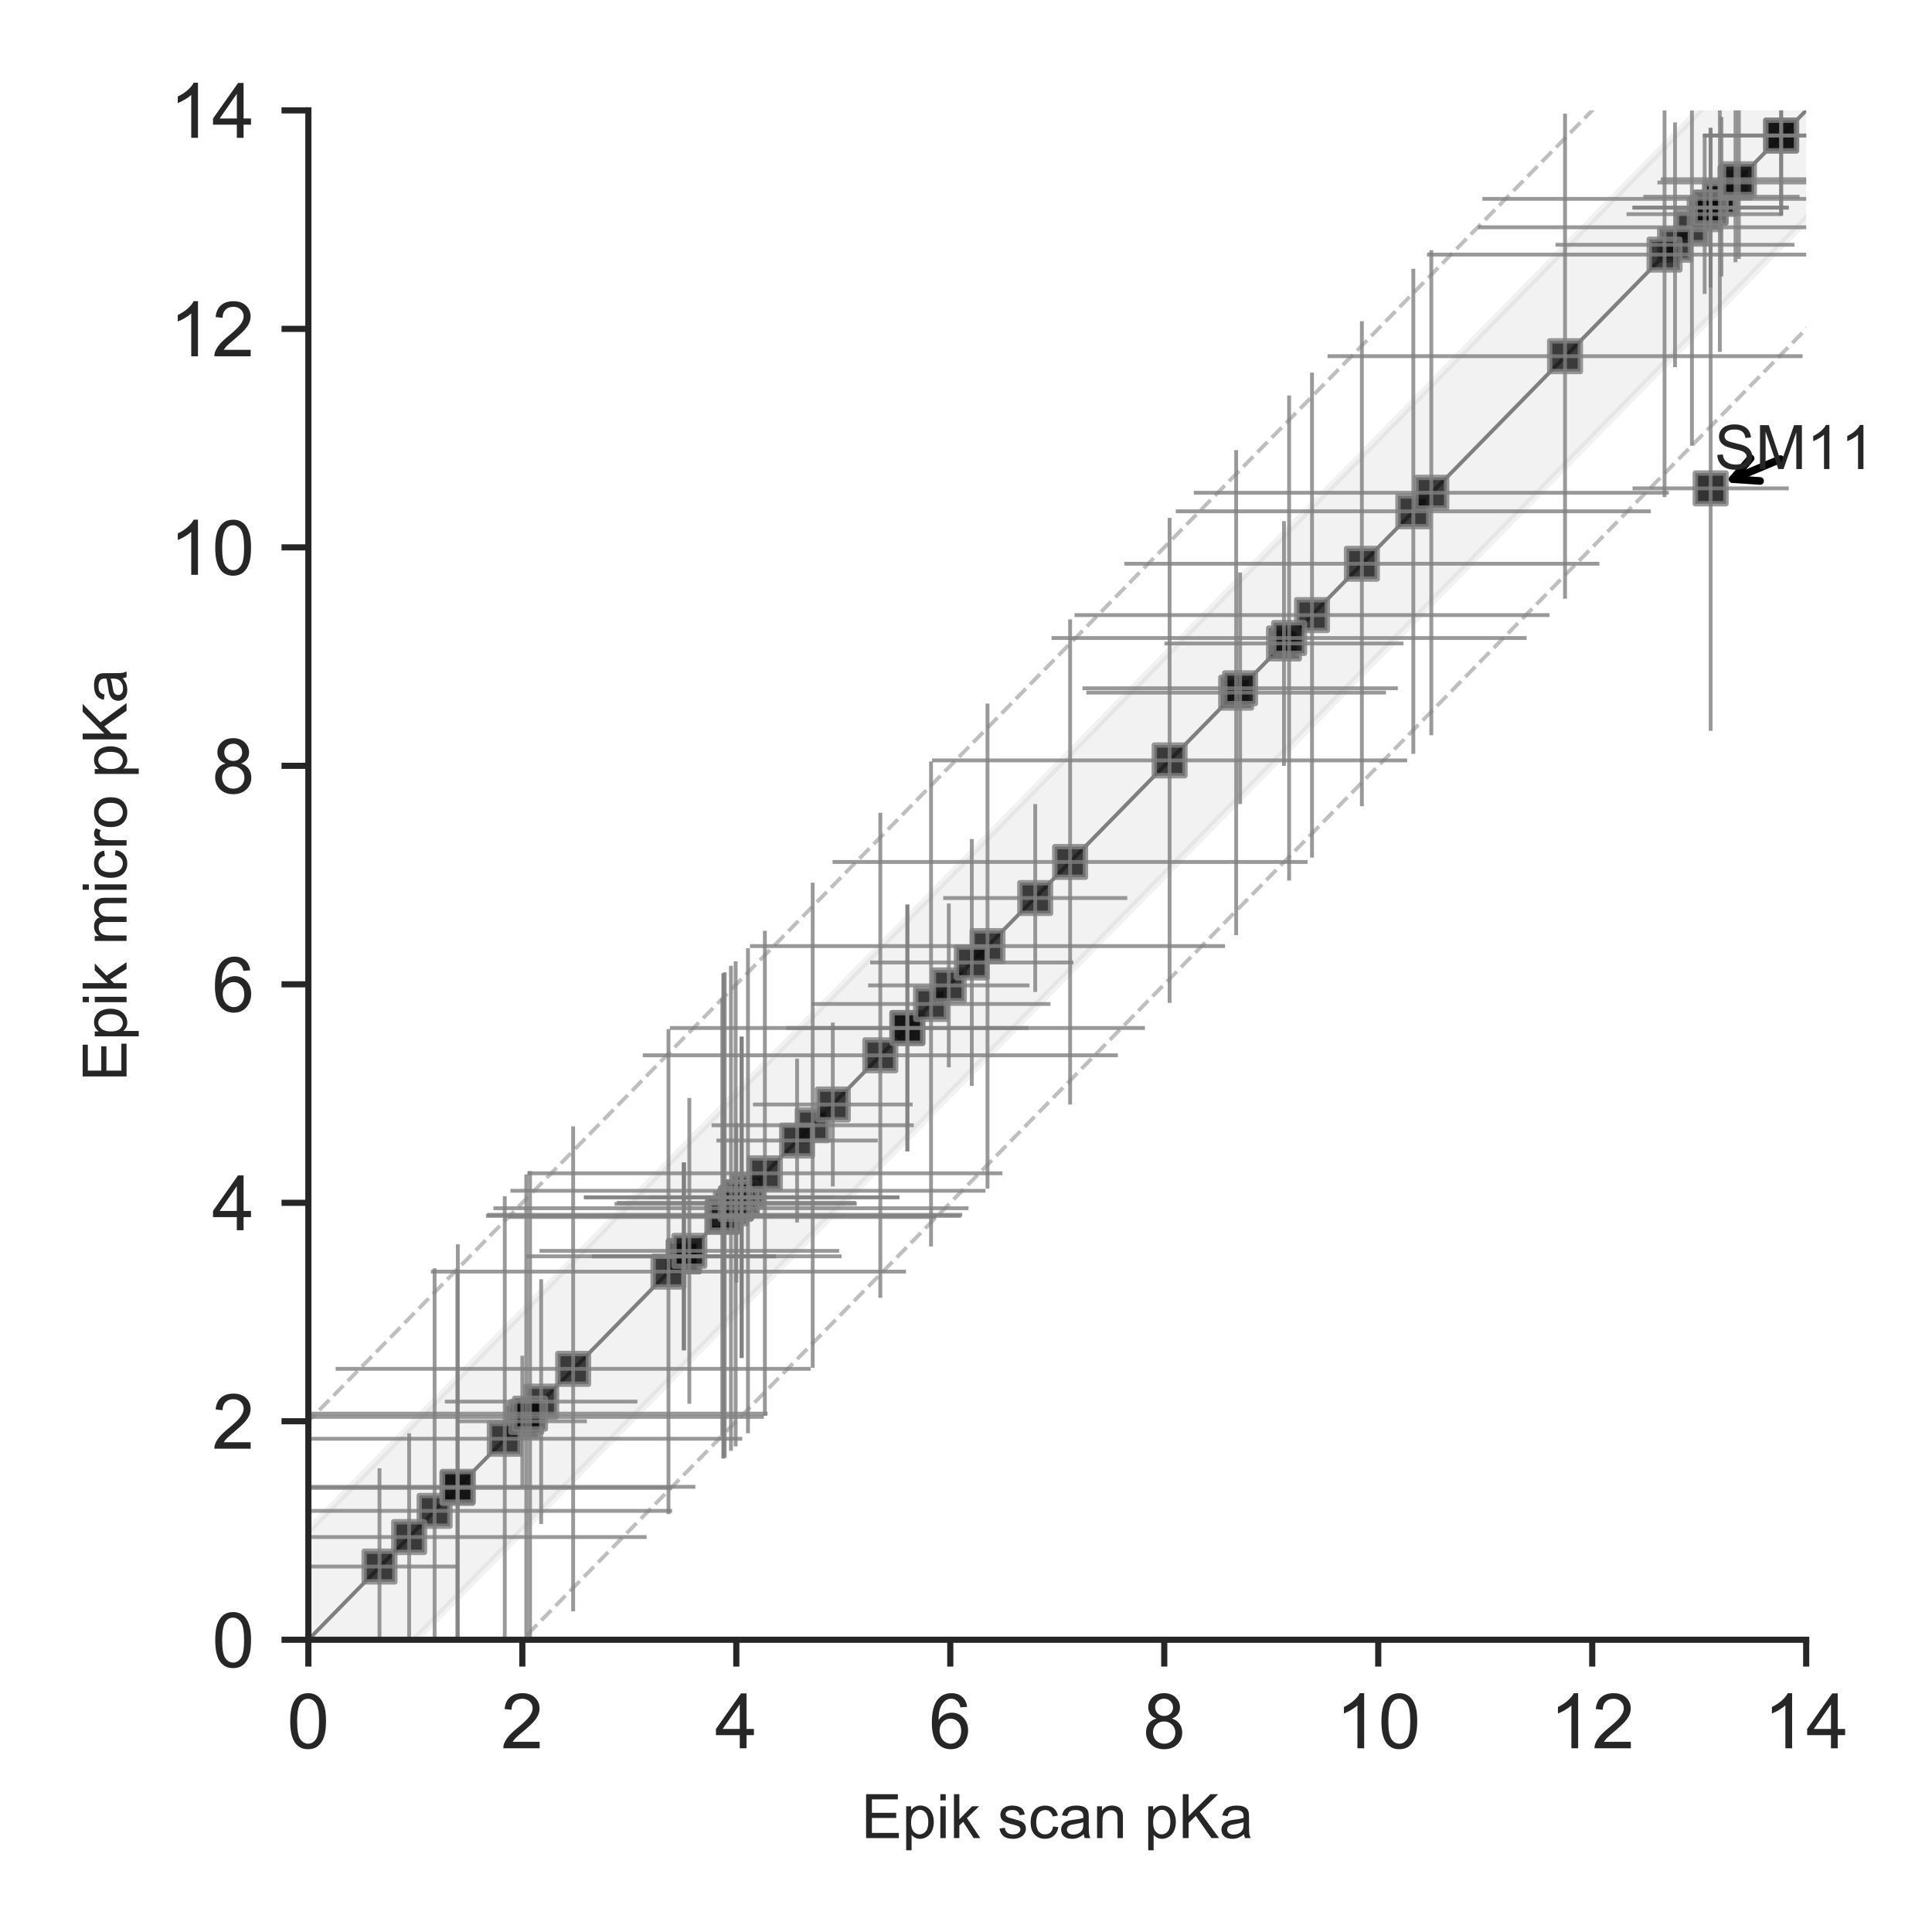 <?xml version="1.0" encoding="utf-8" standalone="no"?>
<!DOCTYPE svg PUBLIC "-//W3C//DTD SVG 1.1//EN"
  "http://www.w3.org/Graphics/SVG/1.1/DTD/svg11.dtd">
<!-- Created with matplotlib (http://matplotlib.org/) -->
<svg height="252pt" version="1.1" viewBox="0 0 252 252" width="252pt" xmlns="http://www.w3.org/2000/svg" xmlns:xlink="http://www.w3.org/1999/xlink">
 <defs>
  <style type="text/css">
*{stroke-linecap:butt;stroke-linejoin:round;}
  </style>
 </defs>
 <g id="figure_1">
  <g id="patch_1">
   <path d="M 0 252 
L 252 252 
L 252 0 
L 0 0 
z
" style="fill:#ffffff;"/>
  </g>
  <g id="axes_1">
   <g id="patch_2">
    <path d="M 40.22 213.88 
L 235.59 213.88 
L 235.59 14.4 
L 40.22 14.4 
z
" style="fill:#ffffff;"/>
   </g>
   <g id="line2d_1">
    <path clip-path="url(#p254b791688)" d="M 1.906 253 
L 250.673 -1 
" style="fill:none;opacity:0.5;stroke:#000000;stroke-linecap:round;stroke-width:0.5;"/>
   </g>
   <g id="line2d_2">
    <path clip-path="url(#p254b791688)" d="M -1 227.47 
L 222.763 -1 
" style="fill:none;opacity:0.5;stroke:#808080;stroke-dasharray:1.85,0.8;stroke-dashoffset:0;stroke-width:0.5;"/>
   </g>
   <g id="line2d_3">
    <path clip-path="url(#p254b791688)" d="M 29.816 253 
L 253 25.121 
" style="fill:none;opacity:0.5;stroke:#808080;stroke-dasharray:1.85,0.8;stroke-dashoffset:0;stroke-width:0.5;"/>
   </g>
   <g id="PathCollection_1">
    <defs>
     <path d="M -2 2 
L 2 2 
L 2 -2 
L -2 -2 
z
" id="mb72769995e" style="stroke:#808080;stroke-opacity:0.8;stroke-width:0.7;"/>
    </defs>
    <g clip-path="url(#p254b791688)">
     <use style="fill-opacity:0.8;stroke:#808080;stroke-opacity:0.8;stroke-width:0.7;" x="167.476" xlink:href="#mb72769995e" y="83.933"/>
     <use style="fill-opacity:0.8;stroke:#808080;stroke-opacity:0.8;stroke-width:0.7;" x="220.686" xlink:href="#mb72769995e" y="29.646"/>
     <use style="fill-opacity:0.8;stroke:#808080;stroke-opacity:0.8;stroke-width:0.7;" x="89.202" xlink:href="#mb72769995e" y="163.868"/>
     <use style="fill-opacity:0.8;stroke:#808080;stroke-opacity:0.8;stroke-width:0.7;" x="96.738" xlink:href="#mb72769995e" y="156.173"/>
     <use style="fill-opacity:0.8;stroke:#808080;stroke-opacity:0.8;stroke-width:0.7;" x="224.538" xlink:href="#mb72769995e" y="25.656"/>
     <use style="fill-opacity:0.8;stroke:#808080;stroke-opacity:0.8;stroke-width:0.7;" x="139.58" xlink:href="#mb72769995e" y="112.43"/>
     <use style="fill-opacity:0.8;stroke:#808080;stroke-opacity:0.8;stroke-width:0.7;" x="94.365" xlink:href="#mb72769995e" y="158.596"/>
     <use style="fill-opacity:0.8;stroke:#808080;stroke-opacity:0.8;stroke-width:0.7;" x="118.354" xlink:href="#mb72769995e" y="134.088"/>
     <use style="fill-opacity:0.8;stroke:#808080;stroke-opacity:0.8;stroke-width:0.7;" x="232.325" xlink:href="#mb72769995e" y="17.677"/>
     <use style="fill-opacity:0.8;stroke:#808080;stroke-opacity:0.8;stroke-width:0.7;" x="68.13" xlink:href="#mb72769995e" y="185.383"/>
     <use style="fill-opacity:0.8;stroke:#808080;stroke-opacity:0.8;stroke-width:0.7;" x="114.823" xlink:href="#mb72769995e" y="137.65"/>
     <use style="fill-opacity:0.8;stroke:#808080;stroke-opacity:0.8;stroke-width:0.7;" x="49.5" xlink:href="#mb72769995e" y="204.333"/>
     <use style="fill-opacity:0.8;stroke:#808080;stroke-opacity:0.8;stroke-width:0.7;" x="70.586" xlink:href="#mb72769995e" y="182.818"/>
     <use style="fill-opacity:0.8;stroke:#808080;stroke-opacity:0.8;stroke-width:0.7;" x="96.054" xlink:href="#mb72769995e" y="156.886"/>
     <use style="fill-opacity:0.8;stroke:#808080;stroke-opacity:0.8;stroke-width:0.7;" x="184.347" xlink:href="#mb72769995e" y="66.692"/>
     <use style="fill-opacity:0.8;stroke:#808080;stroke-opacity:0.8;stroke-width:0.7;" x="94.365" xlink:href="#mb72769995e" y="158.596"/>
     <use style="fill-opacity:0.8;stroke:#808080;stroke-opacity:0.8;stroke-width:0.7;" x="118.354" xlink:href="#mb72769995e" y="134.088"/>
     <use style="fill-opacity:0.8;stroke:#808080;stroke-opacity:0.8;stroke-width:0.7;" x="232.325" xlink:href="#mb72769995e" y="17.677"/>
     <use style="fill-opacity:0.8;stroke:#808080;stroke-opacity:0.8;stroke-width:0.7;" x="56.687" xlink:href="#mb72769995e" y="197.067"/>
     <use style="fill-opacity:0.8;stroke:#808080;stroke-opacity:0.8;stroke-width:0.7;" x="97.561" xlink:href="#mb72769995e" y="155.318"/>
     <use style="fill-opacity:0.8;stroke:#808080;stroke-opacity:0.8;stroke-width:0.7;" x="204.135" xlink:href="#mb72769995e" y="46.459"/>
     <use style="fill-opacity:0.8;stroke:#808080;stroke-opacity:0.8;stroke-width:0.7;" x="89.202" xlink:href="#mb72769995e" y="163.868"/>
     <use style="fill-opacity:0.8;stroke:#808080;stroke-opacity:0.8;stroke-width:0.7;" x="96.738" xlink:href="#mb72769995e" y="156.173"/>
     <use style="fill-opacity:0.8;stroke:#808080;stroke-opacity:0.8;stroke-width:0.7;" x="222.347" xlink:href="#mb72769995e" y="27.936"/>
     <use style="fill-opacity:0.8;stroke:#808080;stroke-opacity:0.8;stroke-width:0.7;" x="65.841" xlink:href="#mb72769995e" y="187.663"/>
     <use style="fill-opacity:0.8;stroke:#808080;stroke-opacity:0.8;stroke-width:0.7;" x="161.238" xlink:href="#mb72769995e" y="90.345"/>
     <use style="fill-opacity:0.8;stroke:#808080;stroke-opacity:0.8;stroke-width:0.7;" x="224.328" xlink:href="#mb72769995e" y="25.941"/>
     <use style="fill-opacity:0.8;stroke:#808080;stroke-opacity:0.8;stroke-width:0.7;" x="59.659" xlink:href="#mb72769995e" y="194.074"/>
     <use style="fill-opacity:0.8;stroke:#808080;stroke-opacity:0.8;stroke-width:0.7;" x="94.212" xlink:href="#mb72769995e" y="158.738"/>
     <use style="fill-opacity:0.8;stroke:#808080;stroke-opacity:0.8;stroke-width:0.7;" x="223.128" xlink:href="#mb72769995e" y="63.7"/>
     <use style="fill-opacity:0.8;stroke:#808080;stroke-opacity:0.8;stroke-width:0.7;" x="223.128" xlink:href="#mb72769995e" y="27.081"/>
     <use style="fill-opacity:0.8;stroke:#808080;stroke-opacity:0.8;stroke-width:0.7;" x="89.202" xlink:href="#mb72769995e" y="163.868"/>
     <use style="fill-opacity:0.8;stroke:#808080;stroke-opacity:0.8;stroke-width:0.7;" x="96.738" xlink:href="#mb72769995e" y="156.173"/>
     <use style="fill-opacity:0.8;stroke:#808080;stroke-opacity:0.8;stroke-width:0.7;" x="218.481" xlink:href="#mb72769995e" y="31.926"/>
     <use style="fill-opacity:0.8;stroke:#808080;stroke-opacity:0.8;stroke-width:0.7;" x="95.342" xlink:href="#mb72769995e" y="157.598"/>
     <use style="fill-opacity:0.8;stroke:#808080;stroke-opacity:0.8;stroke-width:0.7;" x="99.766" xlink:href="#mb72769995e" y="153.039"/>
     <use style="fill-opacity:0.8;stroke:#808080;stroke-opacity:0.8;stroke-width:0.7;" x="223.114" xlink:href="#mb72769995e" y="27.081"/>
     <use style="fill-opacity:0.8;stroke:#808080;stroke-opacity:0.8;stroke-width:0.7;" x="87.193" xlink:href="#mb72769995e" y="165.862"/>
     <use style="fill-opacity:0.8;stroke:#808080;stroke-opacity:0.8;stroke-width:0.7;" x="128.806" xlink:href="#mb72769995e" y="123.402"/>
     <use style="fill-opacity:0.8;stroke:#808080;stroke-opacity:0.8;stroke-width:0.7;" x="121.438" xlink:href="#mb72769995e" y="130.953"/>
     <use style="fill-opacity:0.8;stroke:#808080;stroke-opacity:0.8;stroke-width:0.7;" x="161.754" xlink:href="#mb72769995e" y="89.775"/>
     <use style="fill-opacity:0.8;stroke:#808080;stroke-opacity:0.8;stroke-width:0.7;" x="106.004" xlink:href="#mb72769995e" y="146.769"/>
     <use style="fill-opacity:0.8;stroke:#808080;stroke-opacity:0.8;stroke-width:0.7;" x="177.635" xlink:href="#mb72769995e" y="73.532"/>
     <use style="fill-opacity:0.8;stroke:#808080;stroke-opacity:0.8;stroke-width:0.7;" x="108.627" xlink:href="#mb72769995e" y="144.062"/>
     <use style="fill-opacity:0.8;stroke:#808080;stroke-opacity:0.8;stroke-width:0.7;" x="59.715" xlink:href="#mb72769995e" y="193.932"/>
     <use style="fill-opacity:0.8;stroke:#808080;stroke-opacity:0.8;stroke-width:0.7;" x="74.759" xlink:href="#mb72769995e" y="178.544"/>
     <use style="fill-opacity:0.8;stroke:#808080;stroke-opacity:0.8;stroke-width:0.7;" x="171.132" xlink:href="#mb72769995e" y="80.228"/>
     <use style="fill-opacity:0.8;stroke:#808080;stroke-opacity:0.8;stroke-width:0.7;" x="186.692" xlink:href="#mb72769995e" y="64.27"/>
     <use style="fill-opacity:0.8;stroke:#808080;stroke-opacity:0.8;stroke-width:0.7;" x="68.646" xlink:href="#mb72769995e" y="184.813"/>
     <use style="fill-opacity:0.8;stroke:#808080;stroke-opacity:0.8;stroke-width:0.7;" x="168.145" xlink:href="#mb72769995e" y="83.221"/>
     <use style="fill-opacity:0.8;stroke:#808080;stroke-opacity:0.8;stroke-width:0.7;" x="152.558" xlink:href="#mb72769995e" y="99.179"/>
     <use style="fill-opacity:0.8;stroke:#808080;stroke-opacity:0.8;stroke-width:0.7;" x="69.135" xlink:href="#mb72769995e" y="184.385"/>
     <use style="fill-opacity:0.8;stroke:#808080;stroke-opacity:0.8;stroke-width:0.7;" x="94.533" xlink:href="#mb72769995e" y="158.453"/>
     <use style="fill-opacity:0.8;stroke:#808080;stroke-opacity:0.8;stroke-width:0.7;" x="217.114" xlink:href="#mb72769995e" y="33.208"/>
     <use style="fill-opacity:0.8;stroke:#808080;stroke-opacity:0.8;stroke-width:0.7;" x="89.914" xlink:href="#mb72769995e" y="163.155"/>
     <use style="fill-opacity:0.8;stroke:#808080;stroke-opacity:0.8;stroke-width:0.7;" x="135.03" xlink:href="#mb72769995e" y="117.132"/>
     <use style="fill-opacity:0.8;stroke:#808080;stroke-opacity:0.8;stroke-width:0.7;" x="103.966" xlink:href="#mb72769995e" y="148.764"/>
     <use style="fill-opacity:0.8;stroke:#808080;stroke-opacity:0.8;stroke-width:0.7;" x="123.755" xlink:href="#mb72769995e" y="128.531"/>
     <use style="fill-opacity:0.8;stroke:#808080;stroke-opacity:0.8;stroke-width:0.7;" x="226.366" xlink:href="#mb72769995e" y="23.804"/>
     <use style="fill-opacity:0.8;stroke:#808080;stroke-opacity:0.8;stroke-width:0.7;" x="53.366" xlink:href="#mb72769995e" y="200.486"/>
     <use style="fill-opacity:0.8;stroke:#808080;stroke-opacity:0.8;stroke-width:0.7;" x="95.956" xlink:href="#mb72769995e" y="157.028"/>
     <use style="fill-opacity:0.8;stroke:#808080;stroke-opacity:0.8;stroke-width:0.7;" x="126.755" xlink:href="#mb72769995e" y="125.539"/>
     <use style="fill-opacity:0.8;stroke:#808080;stroke-opacity:0.8;stroke-width:0.7;" x="226.812" xlink:href="#mb72769995e" y="23.377"/>
    </g>
   </g>
   <g id="matplotlib.axis_1">
    <g id="xtick_1">
     <g id="line2d_4">
      <defs>
       <path d="M 0 0 
L 0 3.5 
" id="ma7518f0357" style="stroke:#262626;stroke-width:0.8;"/>
      </defs>
      <g>
       <use style="fill:#262626;stroke:#262626;stroke-width:0.8;" x="40.22" xlink:href="#ma7518f0357" y="213.88"/>
      </g>
     </g>
     <g id="text_1">
      <!-- 0 -->
      <defs>
       <path d="M 4.156 35.297 
Q 4.156 48 6.766 55.734 
Q 9.375 63.484 14.516 67.672 
Q 19.672 71.875 27.484 71.875 
Q 33.25 71.875 37.594 69.547 
Q 41.938 67.234 44.766 62.859 
Q 47.609 58.5 49.219 52.219 
Q 50.828 45.953 50.828 35.297 
Q 50.828 22.703 48.234 14.969 
Q 45.656 7.234 40.5 3 
Q 35.359 -1.219 27.484 -1.219 
Q 17.141 -1.219 11.234 6.203 
Q 4.156 15.141 4.156 35.297 
z
M 13.188 35.297 
Q 13.188 17.672 17.312 11.828 
Q 21.438 6 27.484 6 
Q 33.547 6 37.672 11.859 
Q 41.797 17.719 41.797 35.297 
Q 41.797 52.984 37.672 58.781 
Q 33.547 64.594 27.391 64.594 
Q 21.344 64.594 17.719 59.469 
Q 13.188 52.938 13.188 35.297 
z
" id="ArialMT-30"/>
      </defs>
      <g style="fill:#262626;" transform="translate(37.44 228.038)scale(0.1 -0.1)">
       <use xlink:href="#ArialMT-30"/>
      </g>
     </g>
    </g>
    <g id="xtick_2">
     <g id="line2d_5">
      <g>
       <use style="fill:#262626;stroke:#262626;stroke-width:0.8;" x="68.13" xlink:href="#ma7518f0357" y="213.88"/>
      </g>
     </g>
     <g id="text_2">
      <!-- 2 -->
      <defs>
       <path d="M 50.344 8.453 
L 50.344 0 
L 3.031 0 
Q 2.938 3.172 4.047 6.109 
Q 5.859 10.938 9.828 15.625 
Q 13.812 20.312 21.344 26.469 
Q 33.016 36.031 37.109 41.625 
Q 41.219 47.219 41.219 52.203 
Q 41.219 57.422 37.469 61 
Q 33.734 64.594 27.734 64.594 
Q 21.391 64.594 17.578 60.781 
Q 13.766 56.984 13.719 50.25 
L 4.688 51.172 
Q 5.609 61.281 11.656 66.578 
Q 17.719 71.875 27.938 71.875 
Q 38.234 71.875 44.234 66.156 
Q 50.25 60.453 50.25 52 
Q 50.25 47.703 48.484 43.547 
Q 46.734 39.406 42.656 34.812 
Q 38.578 30.219 29.109 22.219 
Q 21.188 15.578 18.938 13.203 
Q 16.703 10.844 15.234 8.453 
z
" id="ArialMT-32"/>
      </defs>
      <g style="fill:#262626;" transform="translate(65.35 228.038)scale(0.1 -0.1)">
       <use xlink:href="#ArialMT-32"/>
      </g>
     </g>
    </g>
    <g id="xtick_3">
     <g id="line2d_6">
      <g>
       <use style="fill:#262626;stroke:#262626;stroke-width:0.8;" x="96.04" xlink:href="#ma7518f0357" y="213.88"/>
      </g>
     </g>
     <g id="text_3">
      <!-- 4 -->
      <defs>
       <path d="M 32.328 0 
L 32.328 17.141 
L 1.266 17.141 
L 1.266 25.203 
L 33.938 71.578 
L 41.109 71.578 
L 41.109 25.203 
L 50.781 25.203 
L 50.781 17.141 
L 41.109 17.141 
L 41.109 0 
z
M 32.328 25.203 
L 32.328 57.469 
L 9.906 25.203 
z
" id="ArialMT-34"/>
      </defs>
      <g style="fill:#262626;" transform="translate(93.26 228.038)scale(0.1 -0.1)">
       <use xlink:href="#ArialMT-34"/>
      </g>
     </g>
    </g>
    <g id="xtick_4">
     <g id="line2d_7">
      <g>
       <use style="fill:#262626;stroke:#262626;stroke-width:0.8;" x="123.95" xlink:href="#ma7518f0357" y="213.88"/>
      </g>
     </g>
     <g id="text_4">
      <!-- 6 -->
      <defs>
       <path d="M 49.75 54.047 
L 41.016 53.375 
Q 39.844 58.547 37.703 60.891 
Q 34.125 64.656 28.906 64.656 
Q 24.703 64.656 21.531 62.312 
Q 17.391 59.281 14.984 53.469 
Q 12.594 47.656 12.5 36.922 
Q 15.672 41.75 20.266 44.094 
Q 24.859 46.438 29.891 46.438 
Q 38.672 46.438 44.844 39.969 
Q 51.031 33.5 51.031 23.25 
Q 51.031 16.5 48.125 10.719 
Q 45.219 4.938 40.141 1.859 
Q 35.062 -1.219 28.609 -1.219 
Q 17.625 -1.219 10.688 6.859 
Q 3.766 14.938 3.766 33.5 
Q 3.766 54.25 11.422 63.672 
Q 18.109 71.875 29.438 71.875 
Q 37.891 71.875 43.281 67.141 
Q 48.688 62.406 49.75 54.047 
z
M 13.875 23.188 
Q 13.875 18.656 15.797 14.5 
Q 17.719 10.359 21.188 8.172 
Q 24.656 6 28.469 6 
Q 34.031 6 38.031 10.484 
Q 42.047 14.984 42.047 22.703 
Q 42.047 30.125 38.078 34.391 
Q 34.125 38.672 28.125 38.672 
Q 22.172 38.672 18.016 34.391 
Q 13.875 30.125 13.875 23.188 
z
" id="ArialMT-36"/>
      </defs>
      <g style="fill:#262626;" transform="translate(121.17 228.038)scale(0.1 -0.1)">
       <use xlink:href="#ArialMT-36"/>
      </g>
     </g>
    </g>
    <g id="xtick_5">
     <g id="line2d_8">
      <g>
       <use style="fill:#262626;stroke:#262626;stroke-width:0.8;" x="151.86" xlink:href="#ma7518f0357" y="213.88"/>
      </g>
     </g>
     <g id="text_5">
      <!-- 8 -->
      <defs>
       <path d="M 17.672 38.812 
Q 12.203 40.828 9.562 44.531 
Q 6.938 48.25 6.938 53.422 
Q 6.938 61.234 12.547 66.547 
Q 18.172 71.875 27.484 71.875 
Q 36.859 71.875 42.578 66.422 
Q 48.297 60.984 48.297 53.172 
Q 48.297 48.188 45.672 44.5 
Q 43.062 40.828 37.75 38.812 
Q 44.344 36.672 47.781 31.875 
Q 51.219 27.094 51.219 20.453 
Q 51.219 11.281 44.719 5.031 
Q 38.234 -1.219 27.641 -1.219 
Q 17.047 -1.219 10.547 5.047 
Q 4.047 11.328 4.047 20.703 
Q 4.047 27.688 7.594 32.391 
Q 11.141 37.109 17.672 38.812 
z
M 15.922 53.719 
Q 15.922 48.641 19.188 45.406 
Q 22.469 42.188 27.688 42.188 
Q 32.766 42.188 36.016 45.375 
Q 39.266 48.578 39.266 53.219 
Q 39.266 58.062 35.906 61.359 
Q 32.562 64.656 27.594 64.656 
Q 22.562 64.656 19.234 61.422 
Q 15.922 58.203 15.922 53.719 
z
M 13.094 20.656 
Q 13.094 16.891 14.875 13.375 
Q 16.656 9.859 20.172 7.922 
Q 23.688 6 27.734 6 
Q 34.031 6 38.125 10.047 
Q 42.234 14.109 42.234 20.359 
Q 42.234 26.703 38.016 30.859 
Q 33.797 35.016 27.438 35.016 
Q 21.234 35.016 17.156 30.906 
Q 13.094 26.812 13.094 20.656 
z
" id="ArialMT-38"/>
      </defs>
      <g style="fill:#262626;" transform="translate(149.08 228.038)scale(0.1 -0.1)">
       <use xlink:href="#ArialMT-38"/>
      </g>
     </g>
    </g>
    <g id="xtick_6">
     <g id="line2d_9">
      <g>
       <use style="fill:#262626;stroke:#262626;stroke-width:0.8;" x="179.77" xlink:href="#ma7518f0357" y="213.88"/>
      </g>
     </g>
     <g id="text_6">
      <!-- 10 -->
      <defs>
       <path d="M 37.25 0 
L 28.469 0 
L 28.469 56 
Q 25.297 52.984 20.141 49.953 
Q 14.984 46.922 10.891 45.406 
L 10.891 53.906 
Q 18.266 57.375 23.781 62.297 
Q 29.297 67.234 31.594 71.875 
L 37.25 71.875 
z
" id="ArialMT-31"/>
      </defs>
      <g style="fill:#262626;" transform="translate(174.209 228.038)scale(0.1 -0.1)">
       <use xlink:href="#ArialMT-31"/>
       <use x="55.615" xlink:href="#ArialMT-30"/>
      </g>
     </g>
    </g>
    <g id="xtick_7">
     <g id="line2d_10">
      <g>
       <use style="fill:#262626;stroke:#262626;stroke-width:0.8;" x="207.68" xlink:href="#ma7518f0357" y="213.88"/>
      </g>
     </g>
     <g id="text_7">
      <!-- 12 -->
      <g style="fill:#262626;" transform="translate(202.119 228.038)scale(0.1 -0.1)">
       <use xlink:href="#ArialMT-31"/>
       <use x="55.615" xlink:href="#ArialMT-32"/>
      </g>
     </g>
    </g>
    <g id="xtick_8">
     <g id="line2d_11">
      <g>
       <use style="fill:#262626;stroke:#262626;stroke-width:0.8;" x="235.59" xlink:href="#ma7518f0357" y="213.88"/>
      </g>
     </g>
     <g id="text_8">
      <!-- 14 -->
      <g style="fill:#262626;" transform="translate(230.029 228.038)scale(0.1 -0.1)">
       <use xlink:href="#ArialMT-31"/>
       <use x="55.615" xlink:href="#ArialMT-34"/>
      </g>
     </g>
    </g>
    <g id="text_9">
     <!-- Epik scan pKa -->
     <defs>
      <path d="M 7.906 0 
L 7.906 71.578 
L 59.672 71.578 
L 59.672 63.141 
L 17.391 63.141 
L 17.391 41.219 
L 56.984 41.219 
L 56.984 32.812 
L 17.391 32.812 
L 17.391 8.453 
L 61.328 8.453 
L 61.328 0 
z
" id="ArialMT-45"/>
      <path d="M 6.594 -19.875 
L 6.594 51.859 
L 14.594 51.859 
L 14.594 45.125 
Q 17.438 49.078 21 51.047 
Q 24.562 53.031 29.641 53.031 
Q 36.281 53.031 41.359 49.609 
Q 46.438 46.188 49.016 39.953 
Q 51.609 33.734 51.609 26.312 
Q 51.609 18.359 48.75 11.984 
Q 45.906 5.609 40.453 2.219 
Q 35.016 -1.172 29 -1.172 
Q 24.609 -1.172 21.109 0.688 
Q 17.625 2.547 15.375 5.375 
L 15.375 -19.875 
z
M 14.547 25.641 
Q 14.547 15.625 18.594 10.844 
Q 22.656 6.062 28.422 6.062 
Q 34.281 6.062 38.453 11.016 
Q 42.625 15.969 42.625 26.375 
Q 42.625 36.281 38.547 41.203 
Q 34.469 46.141 28.812 46.141 
Q 23.188 46.141 18.859 40.891 
Q 14.547 35.641 14.547 25.641 
z
" id="ArialMT-70"/>
      <path d="M 6.641 61.469 
L 6.641 71.578 
L 15.438 71.578 
L 15.438 61.469 
z
M 6.641 0 
L 6.641 51.859 
L 15.438 51.859 
L 15.438 0 
z
" id="ArialMT-69"/>
      <path d="M 6.641 0 
L 6.641 71.578 
L 15.438 71.578 
L 15.438 30.766 
L 36.234 51.859 
L 47.609 51.859 
L 27.781 32.625 
L 49.609 0 
L 38.766 0 
L 21.625 26.516 
L 15.438 20.562 
L 15.438 0 
z
" id="ArialMT-6b"/>
      <path id="ArialMT-20"/>
      <path d="M 3.078 15.484 
L 11.766 16.844 
Q 12.5 11.625 15.844 8.844 
Q 19.188 6.062 25.203 6.062 
Q 31.25 6.062 34.172 8.516 
Q 37.109 10.984 37.109 14.312 
Q 37.109 17.281 34.516 19 
Q 32.719 20.172 25.531 21.969 
Q 15.875 24.422 12.141 26.203 
Q 8.406 27.984 6.469 31.125 
Q 4.547 34.281 4.547 38.094 
Q 4.547 41.547 6.125 44.5 
Q 7.719 47.469 10.453 49.422 
Q 12.5 50.922 16.031 51.969 
Q 19.578 53.031 23.641 53.031 
Q 29.734 53.031 34.344 51.266 
Q 38.969 49.516 41.156 46.5 
Q 43.359 43.5 44.188 38.484 
L 35.594 37.312 
Q 35.016 41.312 32.203 43.547 
Q 29.391 45.797 24.266 45.797 
Q 18.219 45.797 15.625 43.797 
Q 13.031 41.797 13.031 39.109 
Q 13.031 37.406 14.109 36.031 
Q 15.188 34.625 17.484 33.688 
Q 18.797 33.203 25.25 31.453 
Q 34.578 28.953 38.25 27.359 
Q 41.938 25.781 44.031 22.75 
Q 46.141 19.734 46.141 15.234 
Q 46.141 10.844 43.578 6.953 
Q 41.016 3.078 36.172 0.953 
Q 31.344 -1.172 25.25 -1.172 
Q 15.141 -1.172 9.844 3.031 
Q 4.547 7.234 3.078 15.484 
z
" id="ArialMT-73"/>
      <path d="M 40.438 19 
L 49.078 17.875 
Q 47.656 8.938 41.812 3.875 
Q 35.984 -1.172 27.484 -1.172 
Q 16.844 -1.172 10.375 5.781 
Q 3.906 12.75 3.906 25.734 
Q 3.906 34.125 6.688 40.422 
Q 9.469 46.734 15.156 49.875 
Q 20.844 53.031 27.547 53.031 
Q 35.984 53.031 41.359 48.75 
Q 46.734 44.484 48.25 36.625 
L 39.703 35.297 
Q 38.484 40.531 35.375 43.156 
Q 32.281 45.797 27.875 45.797 
Q 21.234 45.797 17.078 41.031 
Q 12.938 36.281 12.938 25.984 
Q 12.938 15.531 16.938 10.797 
Q 20.953 6.062 27.391 6.062 
Q 32.562 6.062 36.031 9.234 
Q 39.5 12.406 40.438 19 
z
" id="ArialMT-63"/>
      <path d="M 40.438 6.391 
Q 35.547 2.25 31.031 0.531 
Q 26.516 -1.172 21.344 -1.172 
Q 12.797 -1.172 8.203 3 
Q 3.609 7.172 3.609 13.672 
Q 3.609 17.484 5.344 20.625 
Q 7.078 23.781 9.891 25.688 
Q 12.703 27.594 16.219 28.562 
Q 18.797 29.25 24.031 29.891 
Q 34.672 31.156 39.703 32.906 
Q 39.75 34.719 39.75 35.203 
Q 39.75 40.578 37.25 42.781 
Q 33.891 45.75 27.25 45.75 
Q 21.047 45.75 18.094 43.578 
Q 15.141 41.406 13.719 35.891 
L 5.125 37.062 
Q 6.297 42.578 8.984 45.969 
Q 11.672 49.359 16.75 51.188 
Q 21.828 53.031 28.516 53.031 
Q 35.156 53.031 39.297 51.469 
Q 43.453 49.906 45.406 47.531 
Q 47.359 45.172 48.141 41.547 
Q 48.578 39.312 48.578 33.453 
L 48.578 21.734 
Q 48.578 9.469 49.141 6.219 
Q 49.703 2.984 51.375 0 
L 42.188 0 
Q 40.828 2.734 40.438 6.391 
z
M 39.703 26.031 
Q 34.906 24.078 25.344 22.703 
Q 19.922 21.922 17.672 20.938 
Q 15.438 19.969 14.203 18.094 
Q 12.984 16.219 12.984 13.922 
Q 12.984 10.406 15.641 8.062 
Q 18.312 5.719 23.438 5.719 
Q 28.516 5.719 32.469 7.938 
Q 36.422 10.156 38.281 14.016 
Q 39.703 17 39.703 22.797 
z
" id="ArialMT-61"/>
      <path d="M 6.594 0 
L 6.594 51.859 
L 14.5 51.859 
L 14.5 44.484 
Q 20.219 53.031 31 53.031 
Q 35.688 53.031 39.625 51.344 
Q 43.562 49.656 45.516 46.922 
Q 47.469 44.188 48.25 40.438 
Q 48.734 37.984 48.734 31.891 
L 48.734 0 
L 39.938 0 
L 39.938 31.547 
Q 39.938 36.922 38.906 39.578 
Q 37.891 42.234 35.281 43.812 
Q 32.672 45.406 29.156 45.406 
Q 23.531 45.406 19.453 41.844 
Q 15.375 38.281 15.375 28.328 
L 15.375 0 
z
" id="ArialMT-6e"/>
      <path d="M 7.328 0 
L 7.328 71.578 
L 16.797 71.578 
L 16.797 36.078 
L 52.344 71.578 
L 65.188 71.578 
L 35.156 42.578 
L 66.5 0 
L 54 0 
L 28.516 36.234 
L 16.797 24.812 
L 16.797 0 
z
" id="ArialMT-4b"/>
     </defs>
     <g style="fill:#262626;" transform="translate(112.336 239.752)scale(0.08 -0.08)">
      <use xlink:href="#ArialMT-45"/>
      <use x="66.699" xlink:href="#ArialMT-70"/>
      <use x="122.314" xlink:href="#ArialMT-69"/>
      <use x="144.531" xlink:href="#ArialMT-6b"/>
      <use x="194.531" xlink:href="#ArialMT-20"/>
      <use x="222.314" xlink:href="#ArialMT-73"/>
      <use x="272.314" xlink:href="#ArialMT-63"/>
      <use x="322.314" xlink:href="#ArialMT-61"/>
      <use x="377.93" xlink:href="#ArialMT-6e"/>
      <use x="433.545" xlink:href="#ArialMT-20"/>
      <use x="461.328" xlink:href="#ArialMT-70"/>
      <use x="516.943" xlink:href="#ArialMT-4b"/>
      <use x="583.643" xlink:href="#ArialMT-61"/>
     </g>
    </g>
   </g>
   <g id="matplotlib.axis_2">
    <g id="ytick_1">
     <g id="line2d_12">
      <defs>
       <path d="M 0 0 
L -3.5 0 
" id="mb7def37763" style="stroke:#262626;stroke-width:0.8;"/>
      </defs>
      <g>
       <use style="fill:#262626;stroke:#262626;stroke-width:0.8;" x="40.22" xlink:href="#mb7def37763" y="213.88"/>
      </g>
     </g>
     <g id="text_10">
      <!-- 0 -->
      <g style="fill:#262626;" transform="translate(27.659 217.459)scale(0.1 -0.1)">
       <use xlink:href="#ArialMT-30"/>
      </g>
     </g>
    </g>
    <g id="ytick_2">
     <g id="line2d_13">
      <g>
       <use style="fill:#262626;stroke:#262626;stroke-width:0.8;" x="40.22" xlink:href="#mb7def37763" y="185.383"/>
      </g>
     </g>
     <g id="text_11">
      <!-- 2 -->
      <g style="fill:#262626;" transform="translate(27.659 188.962)scale(0.1 -0.1)">
       <use xlink:href="#ArialMT-32"/>
      </g>
     </g>
    </g>
    <g id="ytick_3">
     <g id="line2d_14">
      <g>
       <use style="fill:#262626;stroke:#262626;stroke-width:0.8;" x="40.22" xlink:href="#mb7def37763" y="156.886"/>
      </g>
     </g>
     <g id="text_12">
      <!-- 4 -->
      <g style="fill:#262626;" transform="translate(27.659 160.465)scale(0.1 -0.1)">
       <use xlink:href="#ArialMT-34"/>
      </g>
     </g>
    </g>
    <g id="ytick_4">
     <g id="line2d_15">
      <g>
       <use style="fill:#262626;stroke:#262626;stroke-width:0.8;" x="40.22" xlink:href="#mb7def37763" y="128.389"/>
      </g>
     </g>
     <g id="text_13">
      <!-- 6 -->
      <g style="fill:#262626;" transform="translate(27.659 131.967)scale(0.1 -0.1)">
       <use xlink:href="#ArialMT-36"/>
      </g>
     </g>
    </g>
    <g id="ytick_5">
     <g id="line2d_16">
      <g>
       <use style="fill:#262626;stroke:#262626;stroke-width:0.8;" x="40.22" xlink:href="#mb7def37763" y="99.891"/>
      </g>
     </g>
     <g id="text_14">
      <!-- 8 -->
      <g style="fill:#262626;" transform="translate(27.659 103.47)scale(0.1 -0.1)">
       <use xlink:href="#ArialMT-38"/>
      </g>
     </g>
    </g>
    <g id="ytick_6">
     <g id="line2d_17">
      <g>
       <use style="fill:#262626;stroke:#262626;stroke-width:0.8;" x="40.22" xlink:href="#mb7def37763" y="71.394"/>
      </g>
     </g>
     <g id="text_15">
      <!-- 10 -->
      <g style="fill:#262626;" transform="translate(22.098 74.973)scale(0.1 -0.1)">
       <use xlink:href="#ArialMT-31"/>
       <use x="55.615" xlink:href="#ArialMT-30"/>
      </g>
     </g>
    </g>
    <g id="ytick_7">
     <g id="line2d_18">
      <g>
       <use style="fill:#262626;stroke:#262626;stroke-width:0.8;" x="40.22" xlink:href="#mb7def37763" y="42.897"/>
      </g>
     </g>
     <g id="text_16">
      <!-- 12 -->
      <g style="fill:#262626;" transform="translate(22.098 46.476)scale(0.1 -0.1)">
       <use xlink:href="#ArialMT-31"/>
       <use x="55.615" xlink:href="#ArialMT-32"/>
      </g>
     </g>
    </g>
    <g id="ytick_8">
     <g id="line2d_19">
      <g>
       <use style="fill:#262626;stroke:#262626;stroke-width:0.8;" x="40.22" xlink:href="#mb7def37763" y="14.4"/>
      </g>
     </g>
     <g id="text_17">
      <!-- 14 -->
      <g style="fill:#262626;" transform="translate(22.098 17.979)scale(0.1 -0.1)">
       <use xlink:href="#ArialMT-31"/>
       <use x="55.615" xlink:href="#ArialMT-34"/>
      </g>
     </g>
    </g>
    <g id="text_18">
     <!-- Epik micro pKa -->
     <defs>
      <path d="M 6.594 0 
L 6.594 51.859 
L 14.453 51.859 
L 14.453 44.578 
Q 16.891 48.391 20.938 50.703 
Q 25 53.031 30.172 53.031 
Q 35.938 53.031 39.625 50.641 
Q 43.312 48.25 44.828 43.953 
Q 50.984 53.031 60.844 53.031 
Q 68.562 53.031 72.703 48.75 
Q 76.859 44.484 76.859 35.594 
L 76.859 0 
L 68.109 0 
L 68.109 32.672 
Q 68.109 37.938 67.25 40.25 
Q 66.406 42.578 64.156 43.984 
Q 61.922 45.406 58.891 45.406 
Q 53.422 45.406 49.797 41.766 
Q 46.188 38.141 46.188 30.125 
L 46.188 0 
L 37.406 0 
L 37.406 33.688 
Q 37.406 39.547 35.25 42.469 
Q 33.109 45.406 28.219 45.406 
Q 24.516 45.406 21.359 43.453 
Q 18.219 41.5 16.797 37.734 
Q 15.375 33.984 15.375 26.906 
L 15.375 0 
z
" id="ArialMT-6d"/>
      <path d="M 6.5 0 
L 6.5 51.859 
L 14.406 51.859 
L 14.406 44 
Q 17.438 49.516 20 51.266 
Q 22.562 53.031 25.641 53.031 
Q 30.078 53.031 34.672 50.203 
L 31.641 42.047 
Q 28.422 43.953 25.203 43.953 
Q 22.312 43.953 20.016 42.219 
Q 17.719 40.484 16.75 37.406 
Q 15.281 32.719 15.281 27.156 
L 15.281 0 
z
" id="ArialMT-72"/>
      <path d="M 3.328 25.922 
Q 3.328 40.328 11.328 47.266 
Q 18.016 53.031 27.641 53.031 
Q 38.328 53.031 45.109 46.016 
Q 51.906 39.016 51.906 26.656 
Q 51.906 16.656 48.906 10.906 
Q 45.906 5.172 40.156 2 
Q 34.422 -1.172 27.641 -1.172 
Q 16.75 -1.172 10.031 5.812 
Q 3.328 12.797 3.328 25.922 
z
M 12.359 25.922 
Q 12.359 15.969 16.703 11.016 
Q 21.047 6.062 27.641 6.062 
Q 34.188 6.062 38.531 11.031 
Q 42.875 16.016 42.875 26.219 
Q 42.875 35.844 38.5 40.797 
Q 34.125 45.75 27.641 45.75 
Q 21.047 45.75 16.703 40.812 
Q 12.359 35.891 12.359 25.922 
z
" id="ArialMT-6f"/>
     </defs>
     <g style="fill:#262626;" transform="translate(16.508 141.037)rotate(-90)scale(0.08 -0.08)">
      <use xlink:href="#ArialMT-45"/>
      <use x="66.699" xlink:href="#ArialMT-70"/>
      <use x="122.314" xlink:href="#ArialMT-69"/>
      <use x="144.531" xlink:href="#ArialMT-6b"/>
      <use x="194.531" xlink:href="#ArialMT-20"/>
      <use x="222.314" xlink:href="#ArialMT-6d"/>
      <use x="305.615" xlink:href="#ArialMT-69"/>
      <use x="327.832" xlink:href="#ArialMT-63"/>
      <use x="377.832" xlink:href="#ArialMT-72"/>
      <use x="411.133" xlink:href="#ArialMT-6f"/>
      <use x="466.748" xlink:href="#ArialMT-20"/>
      <use x="494.531" xlink:href="#ArialMT-70"/>
      <use x="550.146" xlink:href="#ArialMT-4b"/>
      <use x="616.846" xlink:href="#ArialMT-61"/>
     </g>
    </g>
   </g>
   <g id="LineCollection_1">
    <path clip-path="url(#p254b791688)" d="M 151.888 83.933 
L 183.063 83.933 
" style="fill:none;stroke:#808080;stroke-opacity:0.8;stroke-width:0.5;"/>
    <path clip-path="url(#p254b791688)" d="M 192.776 29.646 
L 248.596 29.646 
" style="fill:none;stroke:#808080;stroke-opacity:0.8;stroke-width:0.5;"/>
    <path clip-path="url(#p254b791688)" d="M 77.201 163.868 
L 101.203 163.868 
" style="fill:none;stroke:#808080;stroke-opacity:0.8;stroke-width:0.5;"/>
    <path clip-path="url(#p254b791688)" d="M 76.168 156.173 
L 117.307 156.173 
" style="fill:none;stroke:#808080;stroke-opacity:0.8;stroke-width:0.5;"/>
    <path clip-path="url(#p254b791688)" d="M 214.35 25.656 
L 234.725 25.656 
" style="fill:none;stroke:#808080;stroke-opacity:0.8;stroke-width:0.5;"/>
    <path clip-path="url(#p254b791688)" d="M 108.6 112.43 
L 170.56 112.43 
" style="fill:none;stroke:#808080;stroke-opacity:0.8;stroke-width:0.5;"/>
    <path clip-path="url(#p254b791688)" d="M 63.385 158.596 
L 125.346 158.596 
" style="fill:none;stroke:#808080;stroke-opacity:0.8;stroke-width:0.5;"/>
    <path clip-path="url(#p254b791688)" d="M 102.557 134.088 
L 134.151 134.088 
" style="fill:none;stroke:#808080;stroke-opacity:0.8;stroke-width:0.5;"/>
    <path clip-path="url(#p254b791688)" d="M 222.137 17.677 
L 242.512 17.677 
" style="fill:none;stroke:#808080;stroke-opacity:0.8;stroke-width:0.5;"/>
    <path clip-path="url(#p254b791688)" d="M 59.715 185.383 
L 76.545 185.383 
" style="fill:none;stroke:#808080;stroke-opacity:0.8;stroke-width:0.5;"/>
    <path clip-path="url(#p254b791688)" d="M 83.843 137.65 
L 145.804 137.65 
" style="fill:none;stroke:#808080;stroke-opacity:0.8;stroke-width:0.5;"/>
    <path clip-path="url(#p254b791688)" d="M 39.313 204.333 
L 59.687 204.333 
" style="fill:none;stroke:#808080;stroke-opacity:0.8;stroke-width:0.5;"/>
    <path clip-path="url(#p254b791688)" d="M 58.027 182.818 
L 83.146 182.818 
" style="fill:none;stroke:#808080;stroke-opacity:0.8;stroke-width:0.5;"/>
    <path clip-path="url(#p254b791688)" d="M 80.466 156.886 
L 111.642 156.886 
" style="fill:none;stroke:#808080;stroke-opacity:0.8;stroke-width:0.5;"/>
    <path clip-path="url(#p254b791688)" d="M 153.367 66.692 
L 215.327 66.692 
" style="fill:none;stroke:#808080;stroke-opacity:0.8;stroke-width:0.5;"/>
    <path clip-path="url(#p254b791688)" d="M 78.568 158.596 
L 110.162 158.596 
" style="fill:none;stroke:#808080;stroke-opacity:0.8;stroke-width:0.5;"/>
    <path clip-path="url(#p254b791688)" d="M 87.374 134.088 
L 149.334 134.088 
" style="fill:none;stroke:#808080;stroke-opacity:0.8;stroke-width:0.5;"/>
    <path clip-path="url(#p254b791688)" d="M 222.137 17.677 
L 242.512 17.677 
" style="fill:none;stroke:#808080;stroke-opacity:0.8;stroke-width:0.5;"/>
    <path clip-path="url(#p254b791688)" d="M 25.707 197.067 
L 87.667 197.067 
" style="fill:none;stroke:#808080;stroke-opacity:0.8;stroke-width:0.5;"/>
    <path clip-path="url(#p254b791688)" d="M 66.581 155.318 
L 128.541 155.318 
" style="fill:none;stroke:#808080;stroke-opacity:0.8;stroke-width:0.5;"/>
    <path clip-path="url(#p254b791688)" d="M 173.155 46.459 
L 235.116 46.459 
" style="fill:none;stroke:#808080;stroke-opacity:0.8;stroke-width:0.5;"/>
    <path clip-path="url(#p254b791688)" d="M 68.632 163.868 
L 109.772 163.868 
" style="fill:none;stroke:#808080;stroke-opacity:0.8;stroke-width:0.5;"/>
    <path clip-path="url(#p254b791688)" d="M 84.736 156.173 
L 108.739 156.173 
" style="fill:none;stroke:#808080;stroke-opacity:0.8;stroke-width:0.5;"/>
    <path clip-path="url(#p254b791688)" d="M 212.16 27.936 
L 232.534 27.936 
" style="fill:none;stroke:#808080;stroke-opacity:0.8;stroke-width:0.5;"/>
    <path clip-path="url(#p254b791688)" d="M 34.861 187.663 
L 96.821 187.663 
" style="fill:none;stroke:#808080;stroke-opacity:0.8;stroke-width:0.5;"/>
    <path clip-path="url(#p254b791688)" d="M 141.701 90.345 
L 180.775 90.345 
" style="fill:none;stroke:#808080;stroke-opacity:0.8;stroke-width:0.5;"/>
    <path clip-path="url(#p254b791688)" d="M 193.348 25.941 
L 253 25.941 
" style="fill:none;stroke:#808080;stroke-opacity:0.8;stroke-width:0.5;"/>
    <path clip-path="url(#p254b791688)" d="M 31.749 194.074 
L 87.569 194.074 
" style="fill:none;stroke:#808080;stroke-opacity:0.8;stroke-width:0.5;"/>
    <path clip-path="url(#p254b791688)" d="M 66.302 158.738 
L 122.122 158.738 
" style="fill:none;stroke:#808080;stroke-opacity:0.8;stroke-width:0.5;"/>
    <path clip-path="url(#p254b791688)" d="M 212.941 63.7 
L 233.315 63.7 
" style="fill:none;stroke:#808080;stroke-opacity:0.8;stroke-width:0.5;"/>
    <path clip-path="url(#p254b791688)" d="M 212.941 27.081 
L 233.315 27.081 
" style="fill:none;stroke:#808080;stroke-opacity:0.8;stroke-width:0.5;"/>
    <path clip-path="url(#p254b791688)" d="M 77.201 163.868 
L 101.203 163.868 
" style="fill:none;stroke:#808080;stroke-opacity:0.8;stroke-width:0.5;"/>
    <path clip-path="url(#p254b791688)" d="M 76.168 156.173 
L 117.307 156.173 
" style="fill:none;stroke:#808080;stroke-opacity:0.8;stroke-width:0.5;"/>
    <path clip-path="url(#p254b791688)" d="M 202.893 31.926 
L 234.069 31.926 
" style="fill:none;stroke:#808080;stroke-opacity:0.8;stroke-width:0.5;"/>
    <path clip-path="url(#p254b791688)" d="M 64.362 157.598 
L 126.322 157.598 
" style="fill:none;stroke:#808080;stroke-opacity:0.8;stroke-width:0.5;"/>
    <path clip-path="url(#p254b791688)" d="M 68.786 153.039 
L 130.746 153.039 
" style="fill:none;stroke:#808080;stroke-opacity:0.8;stroke-width:0.5;"/>
    <path clip-path="url(#p254b791688)" d="M 212.927 27.081 
L 233.301 27.081 
" style="fill:none;stroke:#808080;stroke-opacity:0.8;stroke-width:0.5;"/>
    <path clip-path="url(#p254b791688)" d="M 56.212 165.862 
L 118.173 165.862 
" style="fill:none;stroke:#808080;stroke-opacity:0.8;stroke-width:0.5;"/>
    <path clip-path="url(#p254b791688)" d="M 97.826 123.402 
L 159.786 123.402 
" style="fill:none;stroke:#808080;stroke-opacity:0.8;stroke-width:0.5;"/>
    <path clip-path="url(#p254b791688)" d="M 105.85 130.953 
L 137.026 130.953 
" style="fill:none;stroke:#808080;stroke-opacity:0.8;stroke-width:0.5;"/>
    <path clip-path="url(#p254b791688)" d="M 141.184 89.775 
L 182.324 89.775 
" style="fill:none;stroke:#808080;stroke-opacity:0.8;stroke-width:0.5;"/>
    <path clip-path="url(#p254b791688)" d="M 92.816 146.769 
L 119.191 146.769 
" style="fill:none;stroke:#808080;stroke-opacity:0.8;stroke-width:0.5;"/>
    <path clip-path="url(#p254b791688)" d="M 146.655 73.532 
L 208.615 73.532 
" style="fill:none;stroke:#808080;stroke-opacity:0.8;stroke-width:0.5;"/>
    <path clip-path="url(#p254b791688)" d="M 98.217 144.062 
L 119.038 144.062 
" style="fill:none;stroke:#808080;stroke-opacity:0.8;stroke-width:0.5;"/>
    <path clip-path="url(#p254b791688)" d="M 28.735 193.932 
L 90.695 193.932 
" style="fill:none;stroke:#808080;stroke-opacity:0.8;stroke-width:0.5;"/>
    <path clip-path="url(#p254b791688)" d="M 43.779 178.544 
L 105.739 178.544 
" style="fill:none;stroke:#808080;stroke-opacity:0.8;stroke-width:0.5;"/>
    <path clip-path="url(#p254b791688)" d="M 140.152 80.228 
L 202.112 80.228 
" style="fill:none;stroke:#808080;stroke-opacity:0.8;stroke-width:0.5;"/>
    <path clip-path="url(#p254b791688)" d="M 155.712 64.27 
L 217.672 64.27 
" style="fill:none;stroke:#808080;stroke-opacity:0.8;stroke-width:0.5;"/>
    <path clip-path="url(#p254b791688)" d="M 37.666 184.813 
L 99.626 184.813 
" style="fill:none;stroke:#808080;stroke-opacity:0.8;stroke-width:0.5;"/>
    <path clip-path="url(#p254b791688)" d="M 137.165 83.221 
L 199.126 83.221 
" style="fill:none;stroke:#808080;stroke-opacity:0.8;stroke-width:0.5;"/>
    <path clip-path="url(#p254b791688)" d="M 121.578 99.179 
L 183.538 99.179 
" style="fill:none;stroke:#808080;stroke-opacity:0.8;stroke-width:0.5;"/>
    <path clip-path="url(#p254b791688)" d="M 38.155 184.385 
L 100.115 184.385 
" style="fill:none;stroke:#808080;stroke-opacity:0.8;stroke-width:0.5;"/>
    <path clip-path="url(#p254b791688)" d="M 63.553 158.453 
L 125.513 158.453 
" style="fill:none;stroke:#808080;stroke-opacity:0.8;stroke-width:0.5;"/>
    <path clip-path="url(#p254b791688)" d="M 186.133 33.208 
L 248.094 33.208 
" style="fill:none;stroke:#808080;stroke-opacity:0.8;stroke-width:0.5;"/>
    <path clip-path="url(#p254b791688)" d="M 70.377 163.155 
L 109.451 163.155 
" style="fill:none;stroke:#808080;stroke-opacity:0.8;stroke-width:0.5;"/>
    <path clip-path="url(#p254b791688)" d="M 123.029 117.132 
L 147.032 117.132 
" style="fill:none;stroke:#808080;stroke-opacity:0.8;stroke-width:0.5;"/>
    <path clip-path="url(#p254b791688)" d="M 93.444 148.764 
L 114.489 148.764 
" style="fill:none;stroke:#808080;stroke-opacity:0.8;stroke-width:0.5;"/>
    <path clip-path="url(#p254b791688)" d="M 113.233 128.531 
L 134.277 128.531 
" style="fill:none;stroke:#808080;stroke-opacity:0.8;stroke-width:0.5;"/>
    <path clip-path="url(#p254b791688)" d="M 216.179 23.804 
L 236.553 23.804 
" style="fill:none;stroke:#808080;stroke-opacity:0.8;stroke-width:0.5;"/>
    <path clip-path="url(#p254b791688)" d="M 22.386 200.486 
L 84.346 200.486 
" style="fill:none;stroke:#808080;stroke-opacity:0.8;stroke-width:0.5;"/>
    <path clip-path="url(#p254b791688)" d="M 80.159 157.028 
L 111.753 157.028 
" style="fill:none;stroke:#808080;stroke-opacity:0.8;stroke-width:0.5;"/>
    <path clip-path="url(#p254b791688)" d="M 113.498 125.539 
L 140.012 125.539 
" style="fill:none;stroke:#808080;stroke-opacity:0.8;stroke-width:0.5;"/>
    <path clip-path="url(#p254b791688)" d="M 216.625 23.377 
L 236.999 23.377 
" style="fill:none;stroke:#808080;stroke-opacity:0.8;stroke-width:0.5;"/>
   </g>
   <g id="LineCollection_2">
    <path clip-path="url(#p254b791688)" d="M 167.476 99.891 
L 167.476 67.975 
" style="fill:none;stroke:#808080;stroke-opacity:0.8;stroke-width:0.5;"/>
    <path clip-path="url(#p254b791688)" d="M 220.686 58.143 
L 220.686 1.149 
" style="fill:none;stroke:#808080;stroke-opacity:0.8;stroke-width:0.5;"/>
    <path clip-path="url(#p254b791688)" d="M 89.202 176.121 
L 89.202 151.614 
" style="fill:none;stroke:#808080;stroke-opacity:0.8;stroke-width:0.5;"/>
    <path clip-path="url(#p254b791688)" d="M 96.738 177.119 
L 96.738 135.228 
" style="fill:none;stroke:#808080;stroke-opacity:0.8;stroke-width:0.5;"/>
    <path clip-path="url(#p254b791688)" d="M 224.538 36.058 
L 224.538 15.255 
" style="fill:none;stroke:#808080;stroke-opacity:0.8;stroke-width:0.5;"/>
    <path clip-path="url(#p254b791688)" d="M 139.58 144.062 
L 139.58 80.798 
" style="fill:none;stroke:#808080;stroke-opacity:0.8;stroke-width:0.5;"/>
    <path clip-path="url(#p254b791688)" d="M 94.365 190.227 
L 94.365 126.964 
" style="fill:none;stroke:#808080;stroke-opacity:0.8;stroke-width:0.5;"/>
    <path clip-path="url(#p254b791688)" d="M 118.354 150.189 
L 118.354 117.987 
" style="fill:none;stroke:#808080;stroke-opacity:0.8;stroke-width:0.5;"/>
    <path clip-path="url(#p254b791688)" d="M 232.325 28.079 
L 232.325 7.276 
" style="fill:none;stroke:#808080;stroke-opacity:0.8;stroke-width:0.5;"/>
    <path clip-path="url(#p254b791688)" d="M 68.13 193.932 
L 68.13 176.834 
" style="fill:none;stroke:#808080;stroke-opacity:0.8;stroke-width:0.5;"/>
    <path clip-path="url(#p254b791688)" d="M 114.823 169.282 
L 114.823 106.018 
" style="fill:none;stroke:#808080;stroke-opacity:0.8;stroke-width:0.5;"/>
    <path clip-path="url(#p254b791688)" d="M 49.5 217.157 
L 49.5 191.51 
" style="fill:none;stroke:#808080;stroke-opacity:0.8;stroke-width:0.5;"/>
    <path clip-path="url(#p254b791688)" d="M 70.586 198.777 
L 70.586 166.86 
" style="fill:none;stroke:#808080;stroke-opacity:0.8;stroke-width:0.5;"/>
    <path clip-path="url(#p254b791688)" d="M 96.054 167.287 
L 96.054 146.484 
" style="fill:none;stroke:#808080;stroke-opacity:0.8;stroke-width:0.5;"/>
    <path clip-path="url(#p254b791688)" d="M 184.347 98.324 
L 184.347 35.06 
" style="fill:none;stroke:#808080;stroke-opacity:0.8;stroke-width:0.5;"/>
    <path clip-path="url(#p254b791688)" d="M 94.365 190.227 
L 94.365 126.964 
" style="fill:none;stroke:#808080;stroke-opacity:0.8;stroke-width:0.5;"/>
    <path clip-path="url(#p254b791688)" d="M 118.354 150.189 
L 118.354 117.987 
" style="fill:none;stroke:#808080;stroke-opacity:0.8;stroke-width:0.5;"/>
    <path clip-path="url(#p254b791688)" d="M 232.325 28.079 
L 232.325 7.276 
" style="fill:none;stroke:#808080;stroke-opacity:0.8;stroke-width:0.5;"/>
    <path clip-path="url(#p254b791688)" d="M 56.687 228.699 
L 56.687 165.435 
" style="fill:none;stroke:#808080;stroke-opacity:0.8;stroke-width:0.5;"/>
    <path clip-path="url(#p254b791688)" d="M 97.561 186.95 
L 97.561 123.687 
" style="fill:none;stroke:#808080;stroke-opacity:0.8;stroke-width:0.5;"/>
    <path clip-path="url(#p254b791688)" d="M 204.135 78.091 
L 204.135 14.827 
" style="fill:none;stroke:#808080;stroke-opacity:0.8;stroke-width:0.5;"/>
    <path clip-path="url(#p254b791688)" d="M 89.202 176.121 
L 89.202 151.614 
" style="fill:none;stroke:#808080;stroke-opacity:0.8;stroke-width:0.5;"/>
    <path clip-path="url(#p254b791688)" d="M 96.738 177.119 
L 96.738 135.228 
" style="fill:none;stroke:#808080;stroke-opacity:0.8;stroke-width:0.5;"/>
    <path clip-path="url(#p254b791688)" d="M 222.347 38.338 
L 222.347 17.535 
" style="fill:none;stroke:#808080;stroke-opacity:0.8;stroke-width:0.5;"/>
    <path clip-path="url(#p254b791688)" d="M 65.841 219.294 
L 65.841 156.031 
" style="fill:none;stroke:#808080;stroke-opacity:0.8;stroke-width:0.5;"/>
    <path clip-path="url(#p254b791688)" d="M 161.238 121.977 
L 161.238 58.713 
" style="fill:none;stroke:#808080;stroke-opacity:0.8;stroke-width:0.5;"/>
    <path clip-path="url(#p254b791688)" d="M 224.328 45.889 
L 224.328 5.993 
" style="fill:none;stroke:#808080;stroke-opacity:0.8;stroke-width:0.5;"/>
    <path clip-path="url(#p254b791688)" d="M 59.659 222.572 
L 59.659 165.577 
" style="fill:none;stroke:#808080;stroke-opacity:0.8;stroke-width:0.5;"/>
    <path clip-path="url(#p254b791688)" d="M 94.212 187.235 
L 94.212 130.241 
" style="fill:none;stroke:#808080;stroke-opacity:0.8;stroke-width:0.5;"/>
    <path clip-path="url(#p254b791688)" d="M 223.128 95.332 
L 223.128 32.068 
" style="fill:none;stroke:#808080;stroke-opacity:0.8;stroke-width:0.5;"/>
    <path clip-path="url(#p254b791688)" d="M 223.128 37.483 
L 223.128 16.68 
" style="fill:none;stroke:#808080;stroke-opacity:0.8;stroke-width:0.5;"/>
    <path clip-path="url(#p254b791688)" d="M 89.202 176.121 
L 89.202 151.614 
" style="fill:none;stroke:#808080;stroke-opacity:0.8;stroke-width:0.5;"/>
    <path clip-path="url(#p254b791688)" d="M 96.738 177.119 
L 96.738 135.228 
" style="fill:none;stroke:#808080;stroke-opacity:0.8;stroke-width:0.5;"/>
    <path clip-path="url(#p254b791688)" d="M 218.481 47.884 
L 218.481 15.967 
" style="fill:none;stroke:#808080;stroke-opacity:0.8;stroke-width:0.5;"/>
    <path clip-path="url(#p254b791688)" d="M 95.342 189.23 
L 95.342 125.966 
" style="fill:none;stroke:#808080;stroke-opacity:0.8;stroke-width:0.5;"/>
    <path clip-path="url(#p254b791688)" d="M 99.766 184.67 
L 99.766 121.407 
" style="fill:none;stroke:#808080;stroke-opacity:0.8;stroke-width:0.5;"/>
    <path clip-path="url(#p254b791688)" d="M 223.114 37.483 
L 223.114 16.68 
" style="fill:none;stroke:#808080;stroke-opacity:0.8;stroke-width:0.5;"/>
    <path clip-path="url(#p254b791688)" d="M 87.193 197.494 
L 87.193 134.23 
" style="fill:none;stroke:#808080;stroke-opacity:0.8;stroke-width:0.5;"/>
    <path clip-path="url(#p254b791688)" d="M 128.806 155.033 
L 128.806 91.77 
" style="fill:none;stroke:#808080;stroke-opacity:0.8;stroke-width:0.5;"/>
    <path clip-path="url(#p254b791688)" d="M 121.438 162.585 
L 121.438 99.321 
" style="fill:none;stroke:#808080;stroke-opacity:0.8;stroke-width:0.5;"/>
    <path clip-path="url(#p254b791688)" d="M 161.754 104.878 
L 161.754 74.671 
" style="fill:none;stroke:#808080;stroke-opacity:0.8;stroke-width:0.5;"/>
    <path clip-path="url(#p254b791688)" d="M 106.004 178.401 
L 106.004 115.137 
" style="fill:none;stroke:#808080;stroke-opacity:0.8;stroke-width:0.5;"/>
    <path clip-path="url(#p254b791688)" d="M 177.635 105.163 
L 177.635 41.9 
" style="fill:none;stroke:#808080;stroke-opacity:0.8;stroke-width:0.5;"/>
    <path clip-path="url(#p254b791688)" d="M 108.627 154.748 
L 108.627 133.376 
" style="fill:none;stroke:#808080;stroke-opacity:0.8;stroke-width:0.5;"/>
    <path clip-path="url(#p254b791688)" d="M 59.715 225.564 
L 59.715 162.3 
" style="fill:none;stroke:#808080;stroke-opacity:0.8;stroke-width:0.5;"/>
    <path clip-path="url(#p254b791688)" d="M 74.759 210.175 
L 74.759 146.912 
" style="fill:none;stroke:#808080;stroke-opacity:0.8;stroke-width:0.5;"/>
    <path clip-path="url(#p254b791688)" d="M 171.132 111.86 
L 171.132 48.597 
" style="fill:none;stroke:#808080;stroke-opacity:0.8;stroke-width:0.5;"/>
    <path clip-path="url(#p254b791688)" d="M 186.692 95.902 
L 186.692 32.638 
" style="fill:none;stroke:#808080;stroke-opacity:0.8;stroke-width:0.5;"/>
    <path clip-path="url(#p254b791688)" d="M 68.646 216.445 
L 68.646 153.181 
" style="fill:none;stroke:#808080;stroke-opacity:0.8;stroke-width:0.5;"/>
    <path clip-path="url(#p254b791688)" d="M 168.145 114.852 
L 168.145 51.589 
" style="fill:none;stroke:#808080;stroke-opacity:0.8;stroke-width:0.5;"/>
    <path clip-path="url(#p254b791688)" d="M 152.558 130.811 
L 152.558 67.547 
" style="fill:none;stroke:#808080;stroke-opacity:0.8;stroke-width:0.5;"/>
    <path clip-path="url(#p254b791688)" d="M 69.135 216.017 
L 69.135 152.754 
" style="fill:none;stroke:#808080;stroke-opacity:0.8;stroke-width:0.5;"/>
    <path clip-path="url(#p254b791688)" d="M 94.533 190.085 
L 94.533 126.821 
" style="fill:none;stroke:#808080;stroke-opacity:0.8;stroke-width:0.5;"/>
    <path clip-path="url(#p254b791688)" d="M 217.114 64.84 
L 217.114 1.576 
" style="fill:none;stroke:#808080;stroke-opacity:0.8;stroke-width:0.5;"/>
    <path clip-path="url(#p254b791688)" d="M 89.914 183.103 
L 89.914 143.207 
" style="fill:none;stroke:#808080;stroke-opacity:0.8;stroke-width:0.5;"/>
    <path clip-path="url(#p254b791688)" d="M 135.03 129.386 
L 135.03 104.878 
" style="fill:none;stroke:#808080;stroke-opacity:0.8;stroke-width:0.5;"/>
    <path clip-path="url(#p254b791688)" d="M 103.966 159.45 
L 103.966 138.078 
" style="fill:none;stroke:#808080;stroke-opacity:0.8;stroke-width:0.5;"/>
    <path clip-path="url(#p254b791688)" d="M 123.755 139.217 
L 123.755 117.845 
" style="fill:none;stroke:#808080;stroke-opacity:0.8;stroke-width:0.5;"/>
    <path clip-path="url(#p254b791688)" d="M 226.366 34.206 
L 226.366 13.403 
" style="fill:none;stroke:#808080;stroke-opacity:0.8;stroke-width:0.5;"/>
    <path clip-path="url(#p254b791688)" d="M 53.366 214.022 
L 53.366 186.95 
" style="fill:none;stroke:#808080;stroke-opacity:0.8;stroke-width:0.5;"/>
    <path clip-path="url(#p254b791688)" d="M 95.956 188.66 
L 95.956 125.396 
" style="fill:none;stroke:#808080;stroke-opacity:0.8;stroke-width:0.5;"/>
    <path clip-path="url(#p254b791688)" d="M 126.755 141.64 
L 126.755 109.438 
" style="fill:none;stroke:#808080;stroke-opacity:0.8;stroke-width:0.5;"/>
    <path clip-path="url(#p254b791688)" d="M 226.812 33.778 
L 226.812 12.975 
" style="fill:none;stroke:#808080;stroke-opacity:0.8;stroke-width:0.5;"/>
   </g>
   <g id="PolyCollection_1">
    <path clip-path="url(#p254b791688)" d="M -657.53 912.06 
L -657.53 940.557 
L 737.97 -484.3 
L 737.97 -512.797 
L 737.97 -512.797 
L -657.53 912.06 
z
" style="fill:#808080;fill-opacity:0.1;stroke:#808080;stroke-opacity:0.1;"/>
   </g>
   <g id="patch_3">
    <path d="M 232.238 59.882 
Q 228.606 61.404 226.005 62.494 
" style="fill:none;stroke:#000000;stroke-linecap:round;"/>
    <path d="M 229.575 62.733 
L 226.005 62.494 
L 228.338 59.782 
" style="fill:none;stroke:#000000;stroke-linecap:round;"/>
   </g>
   <g id="text_19">
    <!-- SM11 -->
    <defs>
     <path d="M 4.5 23 
L 13.422 23.781 
Q 14.062 18.406 16.375 14.969 
Q 18.703 11.531 23.578 9.406 
Q 28.469 7.281 34.578 7.281 
Q 39.984 7.281 44.141 8.891 
Q 48.297 10.5 50.312 13.297 
Q 52.344 16.109 52.344 19.438 
Q 52.344 22.797 50.391 25.312 
Q 48.438 27.828 43.953 29.547 
Q 41.062 30.672 31.203 33.031 
Q 21.344 35.406 17.391 37.5 
Q 12.25 40.188 9.734 44.156 
Q 7.234 48.141 7.234 53.078 
Q 7.234 58.5 10.297 63.203 
Q 13.375 67.922 19.281 70.359 
Q 25.203 72.797 32.422 72.797 
Q 40.375 72.797 46.453 70.234 
Q 52.547 67.672 55.812 62.688 
Q 59.078 57.719 59.328 51.422 
L 50.25 50.734 
Q 49.516 57.516 45.281 60.984 
Q 41.062 64.453 32.812 64.453 
Q 24.219 64.453 20.281 61.297 
Q 16.359 58.156 16.359 53.719 
Q 16.359 49.859 19.141 47.359 
Q 21.875 44.875 33.422 42.266 
Q 44.969 39.656 49.266 37.703 
Q 55.516 34.812 58.484 30.391 
Q 61.469 25.984 61.469 20.219 
Q 61.469 14.5 58.203 9.438 
Q 54.938 4.391 48.797 1.578 
Q 42.672 -1.219 35.016 -1.219 
Q 25.297 -1.219 18.719 1.609 
Q 12.156 4.438 8.422 10.125 
Q 4.688 15.828 4.5 23 
z
" id="ArialMT-53"/>
     <path d="M 7.422 0 
L 7.422 71.578 
L 21.688 71.578 
L 38.625 20.906 
Q 40.969 13.812 42.047 10.297 
Q 43.266 14.203 45.844 21.781 
L 62.984 71.578 
L 75.734 71.578 
L 75.734 0 
L 66.609 0 
L 66.609 59.906 
L 45.797 0 
L 37.25 0 
L 16.547 60.938 
L 16.547 0 
z
" id="ArialMT-4d"/>
    </defs>
    <g style="fill:#262626;" transform="translate(223.636 61.178)scale(0.08 -0.08)">
     <use xlink:href="#ArialMT-53"/>
     <use x="66.699" xlink:href="#ArialMT-4d"/>
     <use x="150" xlink:href="#ArialMT-31"/>
     <use x="205.506" xlink:href="#ArialMT-31"/>
    </g>
   </g>
   <g id="patch_4">
    <path d="M 40.22 213.88 
L 40.22 14.4 
" style="fill:none;stroke:#262626;stroke-linecap:square;stroke-linejoin:miter;stroke-width:0.8;"/>
   </g>
   <g id="patch_5">
    <path d="M 40.22 213.88 
L 235.59 213.88 
" style="fill:none;stroke:#262626;stroke-linecap:square;stroke-linejoin:miter;stroke-width:0.8;"/>
   </g>
  </g>
 </g>
 <defs>
  <clipPath id="p254b791688">
   <rect height="199.48" width="195.37" x="40.22" y="14.4"/>
  </clipPath>
 </defs>
</svg>
